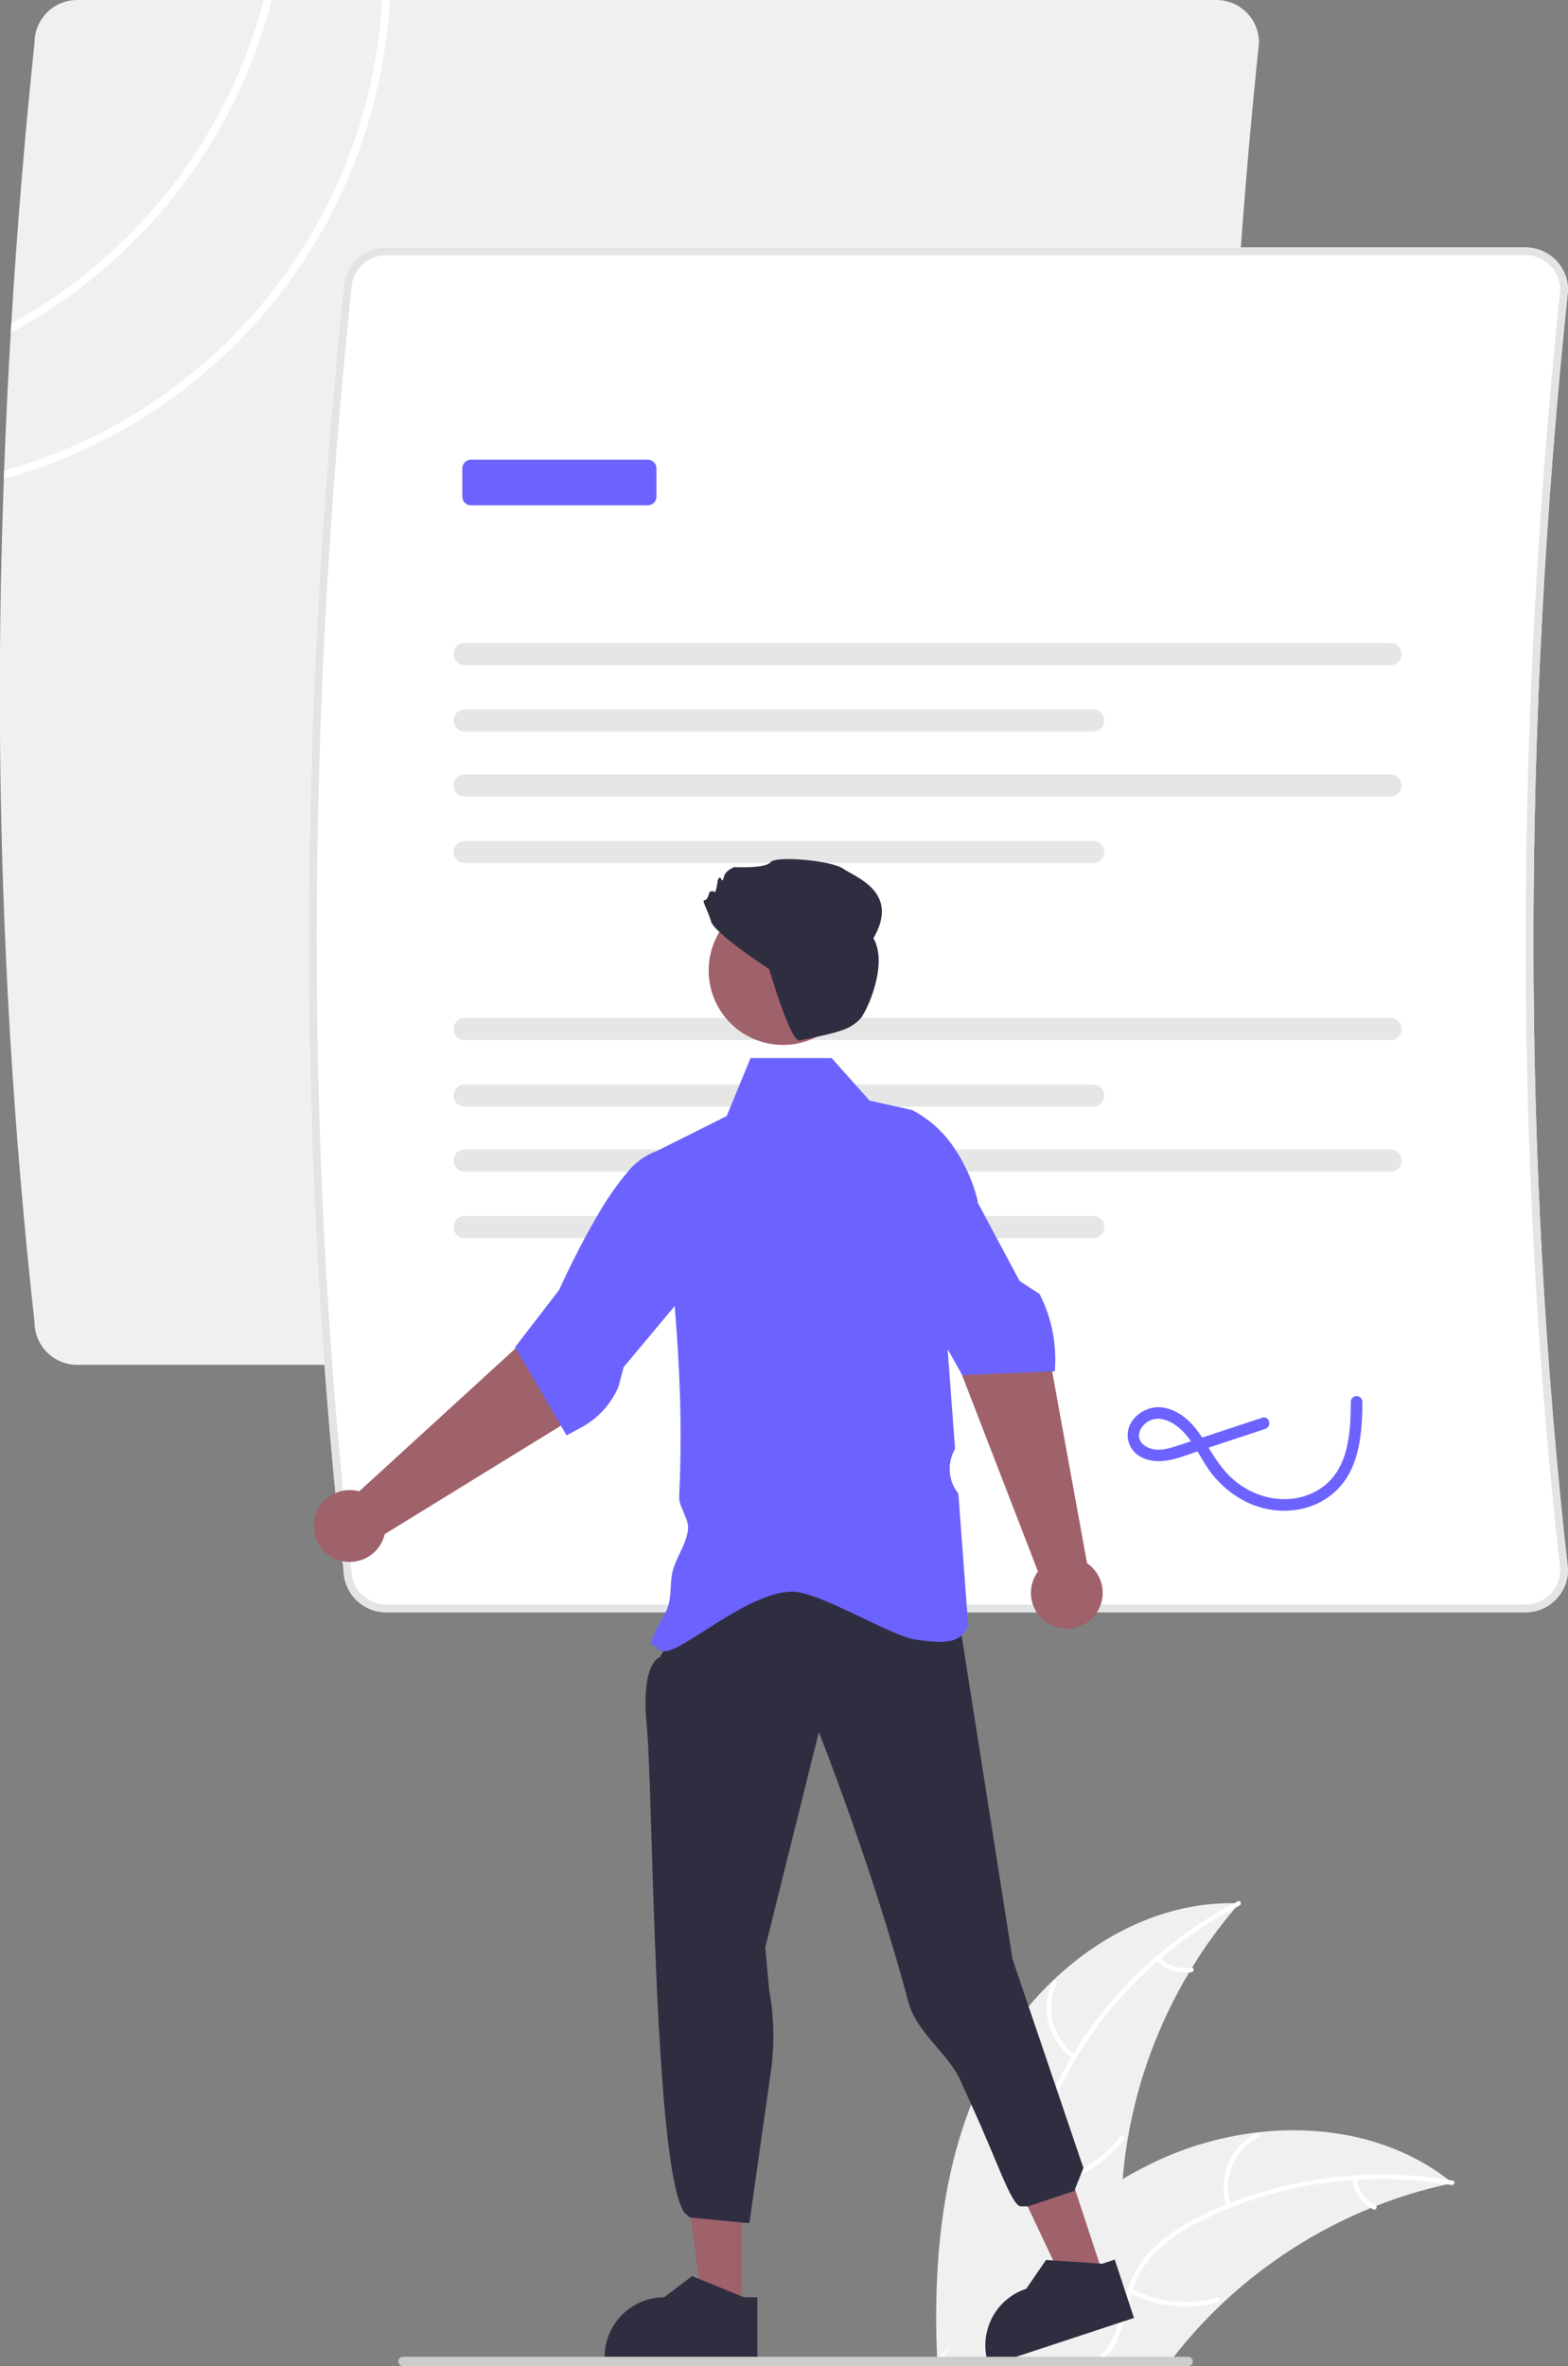 <svg width="295" height="445" viewBox="0 0 295 445" fill="none" xmlns="http://www.w3.org/2000/svg">
<rect x="0" y="0" width="295" height="445" fill="#808080" stroke="none"/>
<g clip-path="url(#clip0_4525_15)">
<path d="M233.166 357.966C232.941 358.221 232.715 358.482 232.497 358.744C229.452 362.28 226.701 366.059 224.271 370.044C224.075 370.35 223.886 370.662 223.712 370.968C217.96 380.595 214.045 391.207 212.164 402.265C211.743 404.766 211.426 407.282 211.212 409.813C211.06 411.761 210.968 413.713 210.936 415.666C210.82 423.869 211.547 432.994 206.264 439.263C204.852 440.912 203.128 442.266 201.191 443.247C199.733 444.003 198.192 444.586 196.599 444.985H180.125C179.296 444.862 178.468 444.731 177.639 444.6C177.618 444.6 177.596 444.593 177.574 444.593L177.407 444.651L176.411 444.985L176.368 445V444.985C176.369 444.956 176.366 444.927 176.36 444.898C176.362 444.845 176.359 444.791 176.353 444.738V444.731C176.346 444.585 176.339 444.447 176.339 444.302L176.317 443.916C176.317 443.916 176.309 443.909 176.317 443.909C176.309 443.691 176.295 443.473 176.288 443.247C175.525 424.269 177.385 404.657 186.338 387.947C189.408 382.221 193.361 377.017 198.052 372.524C198.079 372.495 198.109 372.469 198.139 372.444C207.448 363.558 219.482 357.748 232.185 357.944C232.512 357.944 232.839 357.952 233.166 357.966Z" fill="#F0F0F0"/>
<path d="M233.203 358.377C218.816 365.764 207.122 377.5 199.78 391.917C198.145 394.993 197.004 398.307 196.4 401.738C195.919 405.099 196.347 408.528 197.639 411.668C198.784 414.62 200.297 417.507 200.706 420.686C200.891 422.316 200.729 423.967 200.232 425.531C199.734 427.095 198.912 428.535 197.819 429.759C195.175 432.878 191.569 434.86 187.975 436.676C183.984 438.692 179.807 440.723 177.037 444.368C176.701 444.81 176.036 444.263 176.371 443.822C181.191 437.48 189.681 436.097 195.463 430.94C198.16 428.534 200.15 425.3 199.925 421.574C199.729 418.317 198.171 415.339 196.985 412.36C195.681 409.315 195.141 405.997 195.413 402.695C195.84 399.245 196.851 395.892 198.403 392.781C201.785 385.721 206.255 379.236 211.65 373.566C217.771 367.06 224.959 361.649 232.904 357.569C233.395 357.316 233.691 358.126 233.203 358.377H233.203Z" fill="white"/>
<path d="M201.871 387.136C199.621 385.575 197.999 383.265 197.294 380.618C196.589 377.97 196.847 375.158 198.023 372.684C198.263 372.184 199.05 372.534 198.81 373.034C197.711 375.336 197.471 377.955 198.132 380.419C198.793 382.883 200.313 385.029 202.417 386.47C202.874 386.784 202.325 387.448 201.871 387.136Z" fill="white"/>
<path d="M196.861 410.248C202.377 409.299 207.332 406.305 210.74 401.862C211.077 401.421 211.743 401.968 211.406 402.408C207.851 407.025 202.687 410.131 196.945 411.105C196.398 411.198 196.316 410.34 196.861 410.248V410.248Z" fill="white"/>
<path d="M218.223 368.109C218.968 368.894 219.896 369.482 220.924 369.82C221.952 370.158 223.048 370.235 224.113 370.044C224.659 369.945 224.74 370.803 224.198 370.901C223.02 371.107 221.81 371.02 220.673 370.649C219.536 370.279 218.508 369.635 217.677 368.775C217.592 368.7 217.538 368.596 217.527 368.483C217.516 368.371 217.548 368.258 217.617 368.168C217.69 368.081 217.794 368.025 217.907 368.014C218.021 368.003 218.134 368.037 218.223 368.109Z" fill="white"/>
<path d="M273.286 410.584C272.952 410.656 272.618 410.729 272.276 410.809H272.269C267.715 411.799 263.248 413.156 258.912 414.867C258.578 414.997 258.244 415.128 257.91 415.267H257.902C247.567 419.477 238.097 425.561 229.968 433.213C229.939 433.242 229.91 433.264 229.881 433.293C229.864 433.314 229.844 433.333 229.823 433.351L229.787 433.387C226.562 436.445 223.571 439.741 220.841 443.248C220.841 443.255 220.834 443.262 220.827 443.269C220.391 443.837 219.947 444.404 219.511 444.986H176.411L176.368 445V444.986H176.186C176.186 444.978 176.193 444.971 176.2 444.964C176.2 444.956 176.208 444.956 176.208 444.949C176.259 444.876 176.309 444.804 176.353 444.738V444.731C176.364 444.709 176.379 444.689 176.397 444.673C176.44 444.6 176.491 444.542 176.527 444.477C176.818 444.069 177.102 443.655 177.392 443.248C177.865 442.571 178.344 441.895 178.831 441.226C178.831 441.225 178.831 441.224 178.832 441.223C178.832 441.222 178.832 441.222 178.833 441.221C178.834 441.22 178.835 441.22 178.836 441.219C178.836 441.219 178.837 441.219 178.838 441.219V441.212C178.846 441.204 178.846 441.197 178.853 441.19L178.867 441.175C184.863 432.871 191.606 424.989 199.331 418.386C199.564 418.182 199.796 417.979 200.043 417.79C203.541 414.828 207.277 412.16 211.212 409.813C213.363 408.54 215.58 407.372 217.862 406.308C223.747 403.594 230.022 401.822 236.458 401.058H236.472C236.487 401.058 236.501 401.051 236.523 401.051C236.545 401.051 236.559 401.043 236.574 401.043C249.371 399.56 262.488 402.17 272.523 409.98C272.785 410.184 273.032 410.38 273.286 410.584Z" fill="#F0F0F0"/>
<path d="M176.186 444.985H176.368V445L176.411 444.985H187.944C184.507 444.396 181.077 443.938 177.639 444.6C177.559 444.615 177.487 444.629 177.407 444.651C177.058 444.716 176.709 444.804 176.36 444.898C176.339 444.905 176.31 444.913 176.288 444.92C176.256 444.929 176.226 444.943 176.201 444.964C176.182 444.966 176.164 444.974 176.15 444.985H176.186Z" fill="white"/>
<path d="M273.076 410.94C272.807 410.896 272.545 410.845 272.276 410.809H272.269C266.662 409.894 260.971 409.606 255.301 409.951C255.017 409.965 254.727 409.987 254.436 410.002C246.565 410.551 238.827 412.315 231.494 415.23C231.487 415.23 231.487 415.23 231.487 415.237C231.407 415.266 231.327 415.296 231.255 415.325C229.547 416.015 227.861 416.772 226.211 417.586C223.055 419.057 220.149 421.015 217.6 423.389C215.56 425.404 214.015 427.866 213.087 430.58C212.993 430.857 212.898 431.126 212.811 431.402C212.746 431.62 212.68 431.846 212.615 432.064C211.757 435.111 211.227 438.325 209.643 441.11C209.202 441.887 208.664 442.605 208.044 443.248C207.403 443.915 206.68 444.499 205.893 444.985H204.062C205.064 444.552 205.993 443.966 206.816 443.248C207.456 442.695 208.016 442.056 208.48 441.35C210.282 438.63 210.835 435.314 211.677 432.224C211.816 431.722 211.961 431.235 212.121 430.748C212.96 428.081 214.365 425.628 216.241 423.556C218.658 421.059 221.481 418.991 224.591 417.441C226.553 416.408 228.568 415.473 230.637 414.634C230.906 414.518 231.175 414.416 231.444 414.314C244.505 409.227 258.689 407.731 272.523 409.98C272.792 410.016 273.054 410.067 273.323 410.111C273.868 410.205 273.621 411.034 273.076 410.94Z" fill="white"/>
<path d="M230.757 415.024C229.9 412.423 229.995 409.6 231.025 407.062C232.055 404.524 233.953 402.434 236.38 401.167C236.872 400.912 237.291 401.666 236.798 401.921C234.536 403.096 232.768 405.043 231.813 407.409C230.859 409.774 230.781 412.403 231.594 414.821C231.77 415.347 230.932 415.547 230.757 415.024H230.757Z" fill="white"/>
<path d="M212.851 430.46C217.826 433.025 223.584 433.62 228.978 432.126C229.513 431.977 229.715 432.815 229.181 432.963C223.565 434.508 217.574 433.877 212.402 431.196C211.91 430.94 212.36 430.206 212.851 430.46Z" fill="white"/>
<path d="M255.261 409.684C255.383 410.76 255.771 411.789 256.388 412.678C257.006 413.567 257.834 414.289 258.8 414.778C259.295 415.028 258.844 415.762 258.351 415.514C257.287 414.968 256.373 414.17 255.689 413.189C255.004 412.208 254.57 411.075 254.424 409.887C254.401 409.776 254.421 409.661 254.48 409.564C254.539 409.468 254.632 409.397 254.741 409.367C254.852 409.341 254.969 409.359 255.067 409.419C255.164 409.478 255.234 409.574 255.261 409.684Z" fill="white"/>
<path d="M230.412 120.919C230.608 96.843 231.586 72.534 233.347 47.992C233.376 47.505 233.413 47.025 233.449 46.538C234.379 33.762 235.518 20.94 236.865 8.071V7.999C236.863 5.878 236.021 3.844 234.522 2.344C233.023 0.844 230.991 0.001 228.871 0H14.497C12.384 0.004 10.359 0.843 8.862 2.335C7.365 3.826 6.517 5.849 6.503 7.962C4.643 25.683 3.185 43.317 2.129 60.863C2.085 61.438 2.056 62.005 2.027 62.579C1.504 71.254 1.087 79.908 0.777 88.539C0.755 89.048 0.733 89.557 0.726 90.066C-1.258 143.025 0.673 196.058 6.503 248.732C6.519 250.845 7.367 252.866 8.864 254.356C10.361 255.846 12.386 256.684 14.497 256.687H228.871C230.991 256.686 233.023 255.843 234.522 254.343C236.021 252.843 236.863 250.81 236.865 248.689V248.609C235.811 239.25 234.886 229.831 234.089 220.351C233.972 218.962 233.859 217.573 233.747 216.185C233.195 209.357 232.713 202.502 232.301 195.621C232.214 194.232 232.134 192.843 232.061 191.454C231.284 177.682 230.775 163.802 230.535 149.817C230.506 148.428 230.484 147.046 230.462 145.65C230.375 138.822 230.349 131.967 230.382 125.086C230.382 123.697 230.39 122.308 230.412 120.919Z" fill="#F0F0F0"/>
<path d="M295 54.537C294.999 52.416 294.156 50.382 292.657 48.882C291.159 47.383 289.126 46.539 287.006 46.538H72.632C70.52 46.542 68.495 47.381 66.998 48.873C65.5 50.364 64.653 52.387 64.639 54.501C57.401 123.559 56.202 191.396 61.049 256.687C61.638 264.766 62.325 272.804 63.113 280.8C63.534 285.083 63.982 289.354 64.457 293.612C64.515 294.165 64.573 294.718 64.639 295.27C64.654 297.383 65.503 299.404 67 300.894C68.497 302.384 70.521 303.222 72.632 303.226H287.006C289.126 303.224 291.159 302.381 292.657 300.881C294.156 299.382 294.999 297.348 295 295.227V295.147C286.331 218.235 286.331 137.309 295 54.61V54.537Z" fill="white"/>
<path d="M295 54.537C294.999 52.416 294.156 50.382 292.657 48.882C291.159 47.383 289.126 46.539 287.006 46.538H72.632C70.52 46.542 68.495 47.381 66.998 48.873C65.5 50.364 64.653 52.387 64.639 54.501C57.401 123.559 56.202 191.396 61.049 256.687C61.638 264.766 62.325 272.804 63.113 280.8C63.534 285.083 63.982 289.354 64.457 293.612C64.515 294.165 64.573 294.718 64.639 295.27C64.654 297.383 65.503 299.404 67 300.894C68.497 302.384 70.521 303.222 72.632 303.226H287.006C289.126 303.224 291.159 302.381 292.657 300.881C294.156 299.382 294.999 297.348 295 295.227V295.147C286.331 218.235 286.331 137.309 295 54.61V54.537ZM293.547 295.27C293.534 296.998 292.839 298.651 291.614 299.868C290.389 301.086 288.733 301.77 287.006 301.771H72.632C70.899 301.769 69.237 301.078 68.011 299.851C66.785 298.625 66.095 296.962 66.092 295.227V295.147C66.041 294.681 65.99 294.209 65.94 293.743C65.438 289.293 64.971 284.831 64.537 280.356C63.774 272.51 63.098 264.621 62.51 256.687C57.663 191.432 58.854 123.639 66.092 54.61V54.537C66.095 52.802 66.785 51.139 68.011 49.912C69.237 48.685 70.899 47.995 72.632 47.992H287.006C288.735 47.993 290.392 48.678 291.618 49.897C292.843 51.116 293.536 52.771 293.547 54.501C284.877 137.266 284.877 218.279 293.547 295.27Z" fill="#E4E4E4"/>
<path d="M87.409 120.92C86.858 120.921 86.329 121.142 85.94 121.532C85.55 121.923 85.332 122.452 85.332 123.004C85.332 123.556 85.55 124.085 85.94 124.476C86.329 124.867 86.858 125.087 87.409 125.088H261.62C262.171 125.087 262.699 124.867 263.089 124.476C263.478 124.085 263.697 123.556 263.697 123.004C263.697 122.452 263.478 121.923 263.089 121.532C262.699 121.142 262.171 120.921 261.62 120.92H87.409Z" fill="#E6E6E6"/>
<path d="M87.409 133.427C86.857 133.428 86.329 133.648 85.939 134.039C85.549 134.429 85.33 134.959 85.33 135.511C85.33 136.063 85.549 136.593 85.939 136.983C86.329 137.374 86.857 137.594 87.409 137.595H205.674C206.226 137.594 206.755 137.374 207.145 136.983C207.534 136.593 207.753 136.063 207.753 135.511C207.753 134.959 207.534 134.429 207.145 134.039C206.755 133.648 206.226 133.428 205.674 133.427H87.409Z" fill="#E6E6E6"/>
<path d="M87.409 145.65C86.857 145.651 86.329 145.871 85.939 146.262C85.549 146.653 85.33 147.183 85.33 147.735C85.33 148.287 85.549 148.816 85.939 149.207C86.329 149.598 86.857 149.818 87.409 149.819H261.62C262.171 149.818 262.7 149.598 263.09 149.207C263.48 148.816 263.699 148.287 263.699 147.735C263.699 147.183 263.48 146.653 263.09 146.262C262.7 145.871 262.171 145.651 261.62 145.65H87.409Z" fill="#E6E6E6"/>
<path d="M87.409 158.157C86.858 158.159 86.329 158.379 85.94 158.77C85.55 159.16 85.332 159.69 85.332 160.242C85.332 160.793 85.55 161.323 85.94 161.713C86.329 162.104 86.858 162.324 87.409 162.326H205.674C206.226 162.324 206.754 162.104 207.144 161.713C207.533 161.323 207.752 160.793 207.752 160.242C207.752 159.69 207.533 159.16 207.144 158.77C206.754 158.379 206.226 158.159 205.674 158.157H87.409Z" fill="#E6E6E6"/>
<path d="M87.409 191.454C86.858 191.456 86.329 191.676 85.94 192.067C85.55 192.457 85.332 192.987 85.332 193.538C85.332 194.09 85.55 194.62 85.94 195.01C86.329 195.401 86.858 195.621 87.409 195.623H261.62C262.171 195.621 262.699 195.401 263.089 195.01C263.478 194.62 263.697 194.09 263.697 193.538C263.697 192.987 263.478 192.457 263.089 192.067C262.699 191.676 262.171 191.456 261.62 191.454H87.409Z" fill="#E6E6E6"/>
<path d="M87.409 203.961C86.857 203.962 86.329 204.182 85.939 204.573C85.549 204.964 85.33 205.493 85.33 206.045C85.33 206.597 85.549 207.127 85.939 207.518C86.329 207.908 86.857 208.128 87.409 208.13H205.674C206.226 208.128 206.755 207.908 207.145 207.518C207.534 207.127 207.753 206.597 207.753 206.045C207.753 205.493 207.534 204.964 207.145 204.573C206.755 204.182 206.226 203.962 205.674 203.961H87.409Z" fill="#E6E6E6"/>
<path d="M87.409 216.185C86.857 216.186 86.329 216.406 85.939 216.796C85.549 217.187 85.33 217.717 85.33 218.269C85.33 218.821 85.549 219.351 85.939 219.741C86.329 220.132 86.857 220.352 87.409 220.353H261.62C262.171 220.352 262.7 220.132 263.09 219.741C263.48 219.351 263.699 218.821 263.699 218.269C263.699 217.717 263.48 217.187 263.09 216.796C262.7 216.406 262.171 216.186 261.62 216.185H87.409Z" fill="#E6E6E6"/>
<path d="M87.409 228.692C86.858 228.694 86.329 228.914 85.94 229.305C85.55 229.696 85.332 230.225 85.332 230.777C85.332 231.329 85.55 231.858 85.94 232.249C86.329 232.639 86.858 232.859 87.409 232.861H205.674C206.226 232.859 206.754 232.639 207.144 232.249C207.533 231.858 207.752 231.329 207.752 230.777C207.752 230.225 207.533 229.696 207.144 229.305C206.754 228.914 206.226 228.694 205.674 228.692H87.409Z" fill="#E6E6E6"/>
<path d="M121.879 95.04H88.605C88.174 95.039 87.761 94.868 87.456 94.563C87.151 94.258 86.98 93.844 86.98 93.413V88.079C86.98 87.647 87.151 87.234 87.456 86.929C87.761 86.624 88.174 86.453 88.605 86.452H121.879C122.31 86.453 122.723 86.624 123.028 86.929C123.332 87.234 123.504 87.647 123.504 88.079V93.413C123.504 93.844 123.332 94.258 123.028 94.563C122.723 94.868 122.31 95.039 121.879 95.04Z" fill="#6C63FF"/>
<path d="M237.472 266.632L227.28 270.003C225.581 270.564 223.883 271.126 222.184 271.688C220.611 272.206 218.908 272.823 217.224 272.6C216.06 272.446 214.734 271.775 214.371 270.577C214.028 269.443 214.755 268.257 215.636 267.586C218.068 265.735 221.144 267.62 222.867 269.537C224.975 271.882 226.168 274.909 228.145 277.364C229.905 279.566 232.136 281.344 234.674 282.567C239.718 284.951 245.871 284.697 250.37 281.225C255.742 277.078 256.29 269.891 256.318 263.62C256.309 263.337 256.19 263.069 255.986 262.873C255.783 262.676 255.511 262.566 255.228 262.566C254.946 262.566 254.674 262.676 254.471 262.873C254.267 263.069 254.148 263.337 254.138 263.62C254.112 269.303 253.789 276.269 248.611 279.825C243.651 283.232 237.131 282.328 232.565 278.699C230.02 276.676 228.454 274.039 226.783 271.308C225.152 268.642 223.127 266.058 220.058 265.021C218.741 264.543 217.3 264.533 215.978 264.995C214.656 265.457 213.533 266.362 212.801 267.557C212.466 268.12 212.255 268.749 212.182 269.4C212.11 270.052 212.176 270.711 212.378 271.335C212.58 271.959 212.912 272.532 213.353 273.018C213.793 273.503 214.332 273.888 214.933 274.149C218.492 275.846 222.564 273.857 225.991 272.724L238.052 268.736C239.377 268.297 238.809 266.19 237.472 266.632L237.472 266.632Z" fill="#6C63FF"/>
<path d="M207.27 426.97L200.123 429.326L187.64 402.865L198.188 399.388L207.27 426.97Z" fill="#9F616A"/>
<path d="M212.368 432.98L211.881 431.504L210.602 427.614L209.73 424.967L207.346 425.752L206.852 425.716L200.305 425.272L199.433 425.214L198.139 425.127L196.802 425.032L193.067 430.464H193.06C191.663 430.919 190.372 431.647 189.259 432.606C188.146 433.564 187.235 434.735 186.578 436.049C186.498 436.209 186.425 436.369 186.352 436.529C186.172 436.92 186.019 437.323 185.894 437.736C185.329 439.518 185.224 441.414 185.589 443.248C185.683 443.702 185.802 444.151 185.945 444.593L185.967 444.665L186.054 444.935L186.578 444.76L191.17 443.248L207.259 437.947L210.449 436.892L211.43 436.565H211.438L213.342 435.94L212.368 432.98Z" fill="#2F2E41"/>
<path d="M139.528 433.191L132.004 433.191L128.424 404.149L139.529 404.15L139.528 433.191Z" fill="#9F616A"/>
<path d="M127.486 305.882L124.151 311.655C124.151 311.655 120.485 312.657 121.683 324.612C122.529 333.054 122.803 370.852 124.933 395.408C125.819 405.628 127.027 413.554 128.731 416.115L129.78 417.055L140.729 418.102L141.005 418.006L145.026 389.591C145.747 384.49 145.639 379.306 144.706 374.24L143.979 366.241L154.06 325.741C154.06 325.741 164.326 351.698 170.866 376.422C172.441 382.373 178.421 386.158 180.688 391.265C181.448 392.976 182.194 394.634 182.923 396.225C187.718 406.701 190.122 414.327 191.941 414.961H193.394L202.114 412.052L203.83 407.737L190.487 368.423L180.496 304.946C161.458 294.703 143.6 293.563 127.486 305.882Z" fill="#2F2E41"/>
<path d="M182.021 220.351C181.364 218.902 180.591 217.509 179.71 216.184C177.697 213.044 174.899 210.485 171.593 208.76L168.73 208.127L163.6 206.993L160.896 203.961L156.463 198.994H141.203L139.161 203.961L137.446 208.127L136.712 209.902L123.646 216.439C123.639 216.439 123.639 216.439 123.632 216.446C123.806 217.755 123.978 219.056 124.148 220.351C124.518 223.165 124.867 225.945 125.194 228.691C125.361 230.088 125.521 231.476 125.674 232.858C126.16 237.192 126.579 241.451 126.931 245.634C127.243 249.372 127.493 253.056 127.679 256.687C128.134 264.933 128.168 273.197 127.781 281.447C127.679 283.388 129.605 285.599 129.452 287.497C129.198 290.594 126.807 293.343 126.386 296.303C126.124 298.121 126.24 300.055 125.783 301.771C125.655 302.273 125.465 302.757 125.216 303.211C125.216 303.218 125.208 303.218 125.208 303.225C119.976 312.577 124.082 308.112 123.595 310.213L123.828 310.271C123.937 310.301 124.271 310.388 124.809 310.511C127.883 311.246 140.556 299.342 149.066 299.342C154.174 299.342 167.698 307.748 172.225 308.359C175.808 308.839 179.005 309.275 180.909 307.595C181.462 307.106 181.884 306.486 182.137 305.792L182.159 305.727L182.152 305.661L181.97 303.225L181.861 301.771L180.306 280.901C179.438 279.824 178.889 278.524 178.722 277.15C178.555 275.776 178.777 274.382 179.362 273.128L179.681 272.452L178.504 256.687L178.286 253.742L178.206 252.746V252.738L177.639 245.125L179.005 240.966V240.959L181.665 232.858L183.031 228.691L183.889 226.074L183.947 225.899C183.489 223.991 182.844 222.132 182.021 220.351Z" fill="#6C63FF"/>
<path d="M195.279 295.546L180.629 257.66L173.825 243.826L186.909 236.593L197.446 255.171L204.51 293.988C205.622 294.747 206.482 295.822 206.978 297.074C207.475 298.327 207.586 299.699 207.298 301.015C207.01 302.33 206.334 303.53 205.36 304.459C204.385 305.388 203.154 306.004 201.827 306.228C200.499 306.452 199.135 306.274 197.909 305.717C196.684 305.159 195.653 304.248 194.949 303.099C194.245 301.951 193.9 300.618 193.959 299.272C194.018 297.926 194.477 296.629 195.279 295.546H195.279Z" fill="#9F616A"/>
<path d="M195.574 243.352L191.824 240.923L187.515 232.859L185.291 228.692L183.889 226.074L183.293 224.954L176.557 220.352L172.007 217.239L168.301 220.352L166.535 221.835L168.265 228.692L169.311 232.859L171.593 241.897L178.286 253.743L179.95 256.688L180.902 258.382L180.909 258.397L181.04 258.622L197.95 257.917L198.481 257.895L198.51 256.688L198.524 256.251C198.532 256.033 198.532 255.815 198.532 255.597C198.529 251.338 197.516 247.141 195.574 243.352Z" fill="#6C63FF"/>
<path d="M67.585 280.479L97.555 253.076L107.97 241.713L119.452 251.29L105.973 267.855L72.385 288.522C72.081 289.835 71.392 291.026 70.406 291.943C69.42 292.861 68.183 293.462 66.852 293.671C65.522 293.879 64.16 293.685 62.941 293.112C61.722 292.54 60.702 291.617 60.012 290.46C59.322 289.303 58.993 287.967 59.068 286.622C59.142 285.276 59.617 283.984 60.432 282.911C61.246 281.839 62.362 281.034 63.637 280.6C64.911 280.167 66.286 280.125 67.585 280.479H67.585Z" fill="#9F616A"/>
<path d="M129.452 232.858L129.394 228.692L129.285 220.351L129.242 217.115L129.118 217.028C128.441 216.584 127.674 216.296 126.873 216.184C126.168 216.067 125.448 216.067 124.743 216.184C124.372 216.242 124.005 216.327 123.646 216.439C123.639 216.439 123.639 216.439 123.632 216.446C121.477 217.22 119.575 218.568 118.13 220.344L118.123 220.351C115.944 222.945 114.012 225.737 112.353 228.692C111.532 230.088 110.747 231.498 110.013 232.858C107.237 238.028 105.239 242.508 105.203 242.588L96.904 253.371L97.02 253.568L98.844 256.687L105.53 268.125L106.591 269.943L109.301 268.496C112.461 266.809 114.952 264.096 116.365 260.803L117.331 257.109L117.687 256.687L126.931 245.634L129.576 242.464L129.452 232.858Z" fill="#6C63FF"/>
<path d="M161.125 184.765C162.363 177.133 157.184 169.943 149.557 168.705C141.931 167.466 134.745 172.649 133.508 180.28C132.27 187.911 137.449 195.102 145.076 196.34C152.702 197.578 159.888 192.396 161.125 184.765Z" fill="#9F616A"/>
<path d="M133.793 173.345C133.172 171.167 131.928 169.301 132.55 169.301C133.172 169.301 133.483 167.745 133.483 167.745C133.483 167.745 134.104 167.434 134.415 167.745C134.726 168.056 135.037 165.568 135.037 165.568C135.037 165.568 135.348 164.635 135.659 165.257C135.97 165.879 135.97 165.568 136.28 164.635C136.591 163.701 138.146 163.079 138.146 163.079C138.146 163.079 144.052 163.39 144.985 162.146C145.918 160.902 156.487 161.835 158.663 163.39C160.84 164.946 169.413 167.726 164.326 176.452C167.233 181.542 162.893 190.621 161.772 191.698C159.999 193.401 158.772 194.016 150.382 195.686C148.74 196.013 144.706 182.269 144.706 182.269C144.706 182.269 134.415 175.522 133.793 173.345Z" fill="#2F2E41"/>
<path d="M139.982 432.056L139.532 431.874L131.436 428.573L130.194 428.071L124.947 432.056H124.94C121.975 432.06 119.133 433.24 117.038 435.338C114.942 437.436 113.765 440.281 113.763 443.247V443.611H142.489V432.056H139.982Z" fill="#2F2E41"/>
<path d="M224.416 444.113C224.417 444.227 224.395 444.341 224.352 444.446C224.309 444.552 224.245 444.648 224.165 444.729C224.084 444.81 223.989 444.874 223.884 444.918C223.779 444.963 223.666 444.985 223.552 444.986H75.815C75.585 444.986 75.364 444.894 75.201 444.731C75.038 444.568 74.947 444.347 74.947 444.117C74.947 443.887 75.038 443.665 75.201 443.503C75.364 443.34 75.585 443.248 75.815 443.248H223.552C223.781 443.249 224.001 443.34 224.163 443.502C224.325 443.664 224.416 443.884 224.416 444.113Z" fill="#CCCCCC"/>
<path d="M71.891 0C70.748 20.337 63.277 39.806 50.525 55.682C37.773 71.559 20.379 83.047 0.777 88.539C0.755 89.048 0.733 89.557 0.726 90.066C20.734 84.558 38.508 72.901 51.537 56.741C64.567 40.58 72.195 20.733 73.344 0H71.891Z" fill="white"/>
<path d="M49.633 0C46.255 12.839 40.302 24.857 32.136 35.32C23.969 45.783 13.759 54.474 2.129 60.863C2.085 61.438 2.056 62.005 2.027 62.579C14.081 56.098 24.665 47.193 33.116 36.424C41.568 25.655 47.703 13.254 51.137 0H49.633Z" fill="white"/>
</g>
<defs>
<clipPath id="clip0_4525_15">
<rect width="295" height="445" fill="white"/>
</clipPath>
</defs>
</svg>
